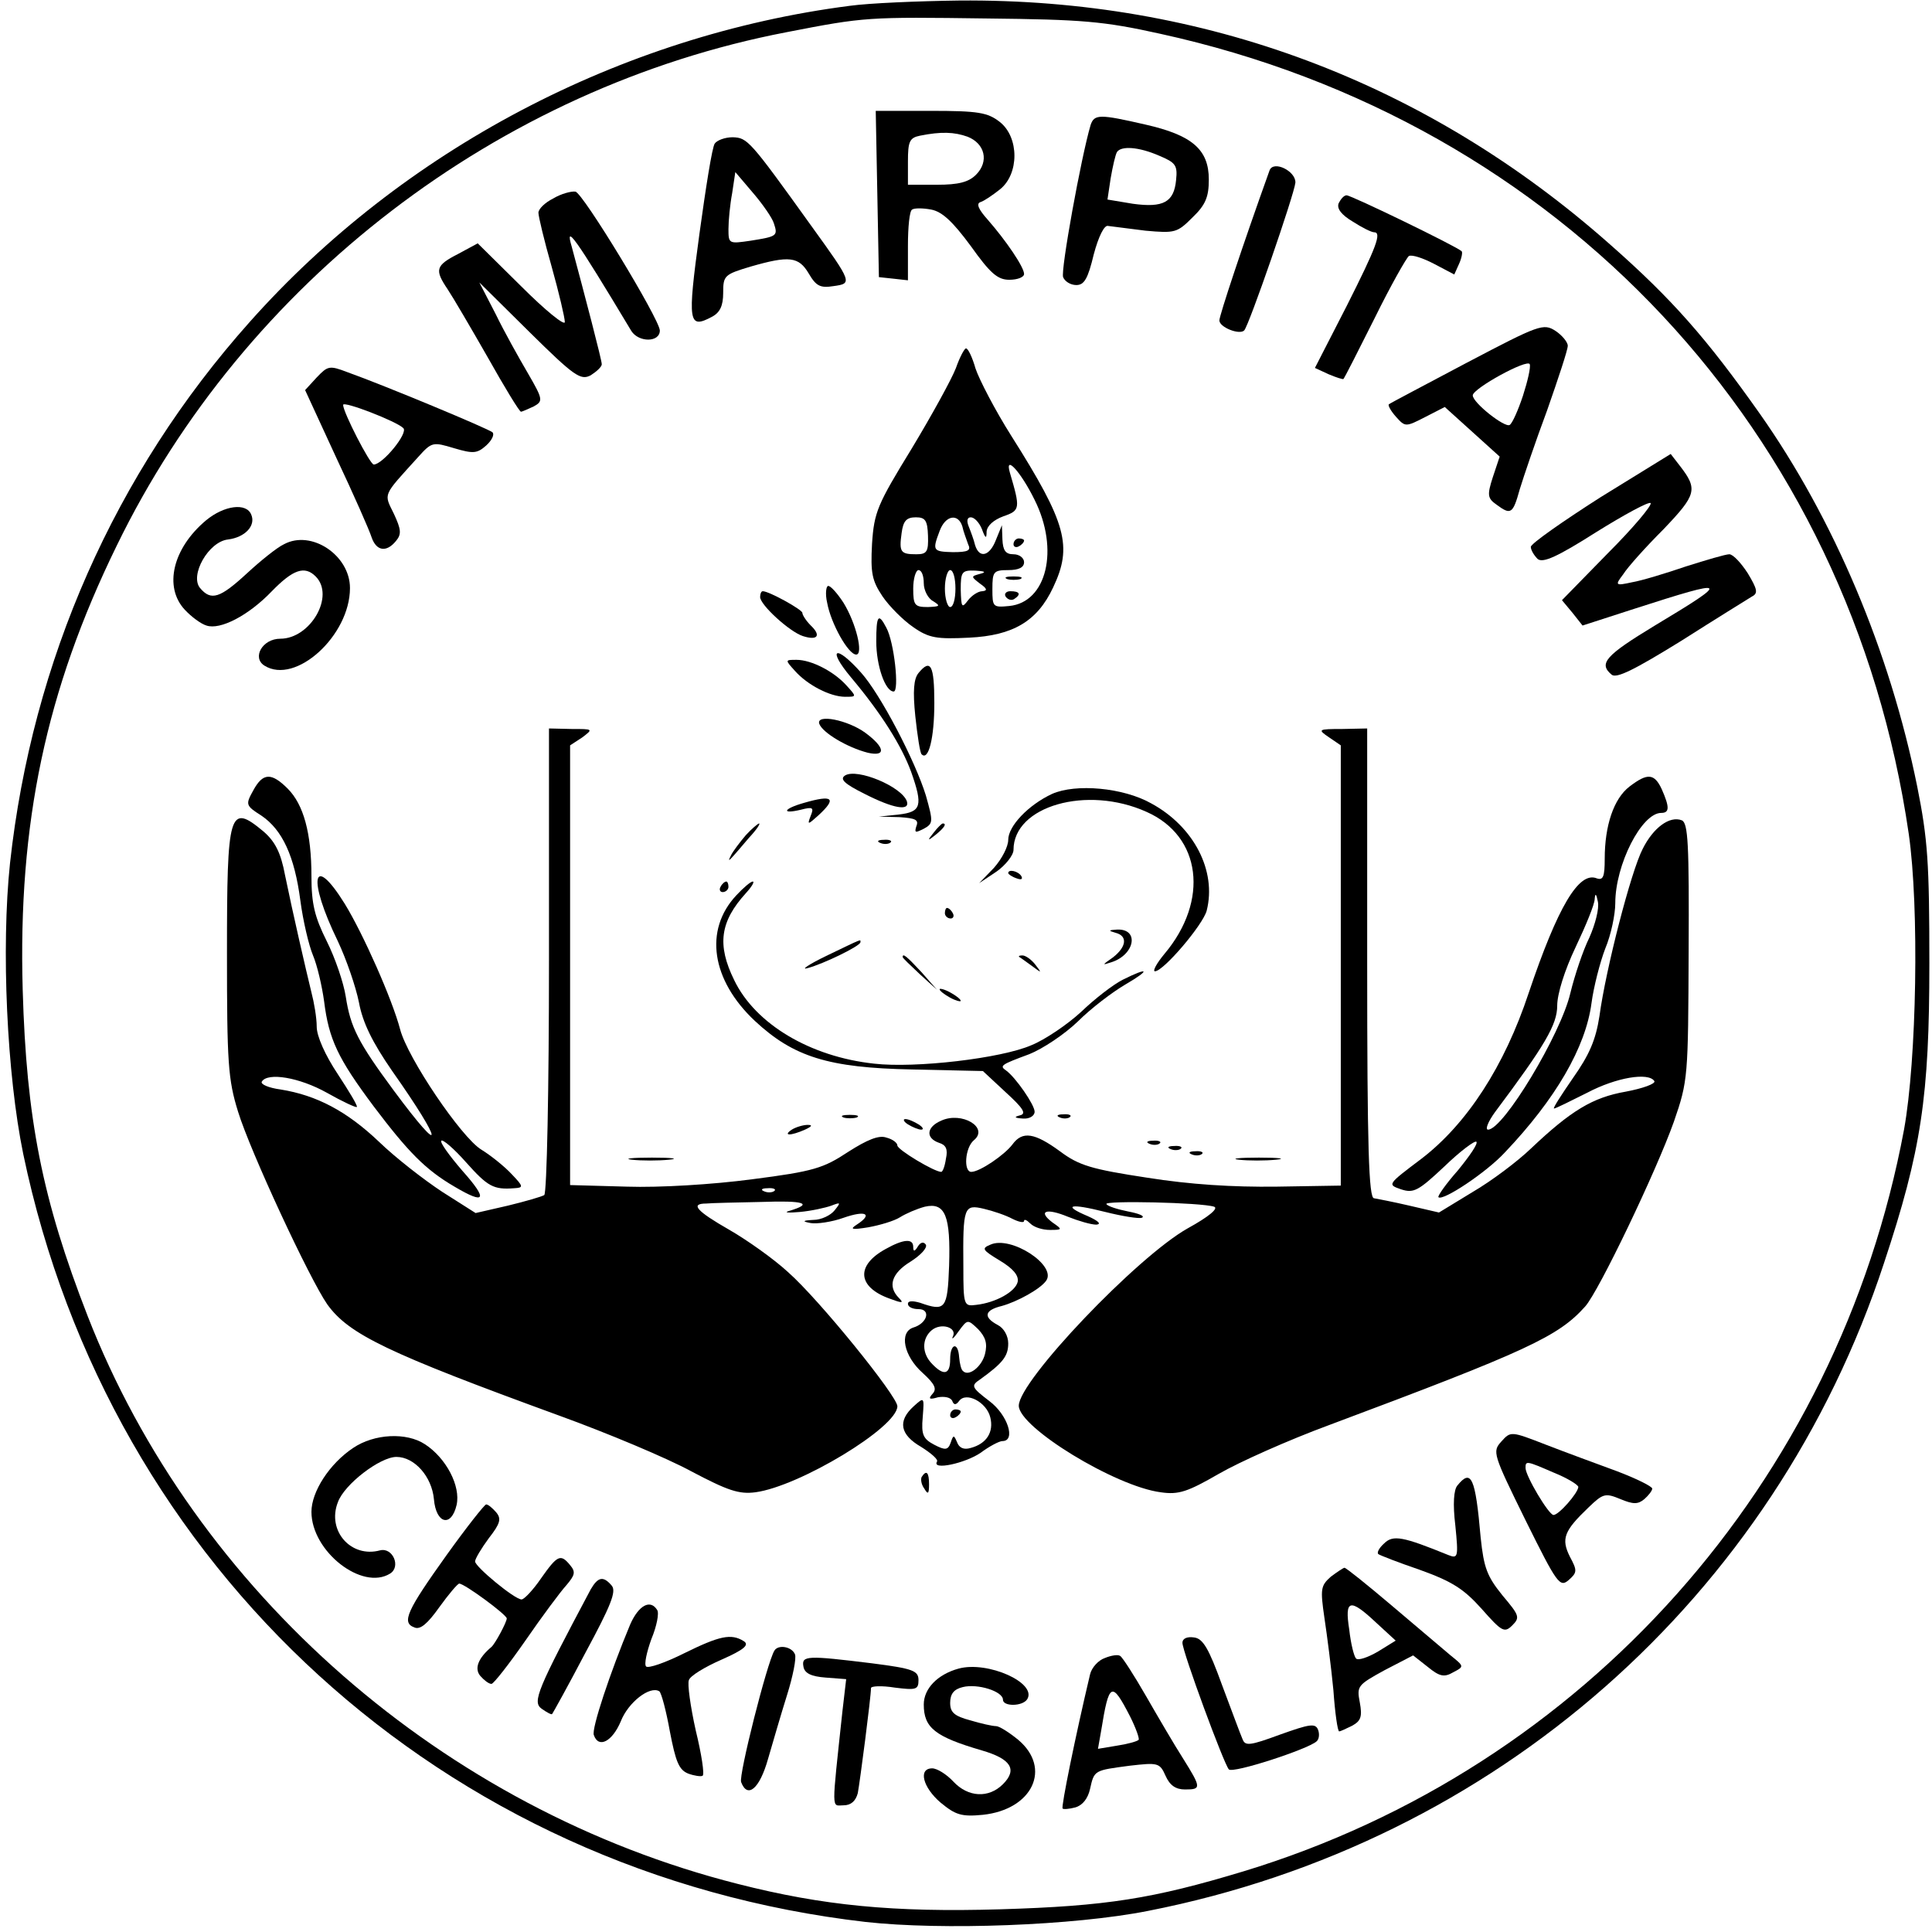 <?xml version="1.0" standalone="no"?>
<!DOCTYPE svg PUBLIC "-//W3C//DTD SVG 20010904//EN"
 "http://www.w3.org/TR/2001/REC-SVG-20010904/DTD/svg10.dtd">
<svg version="1.0" xmlns="http://www.w3.org/2000/svg"
 width="366pt" height="366pt" viewBox="0 0 366 366"
 preserveAspectRatio="xMidYMid meet">

<g transform="translate(0,366) scale(0.1,-0.1)"
fill="#000000" stroke="none">
<path d="M1610 3649 c-435 -56 -847 -273 -1137 -599 -256 -287 -412 -642 -454
-1025 -17 -161 -6 -400 25 -551 164 -786 797 -1363 1596 -1455 144 -16 394 -7
535 21 658 129 1186 594 1394 1227 71 214 86 316 86 568 0 191 -3 235 -23 335
-52 257 -158 507 -298 706 -101 143 -166 217 -284 321 -348 308 -770 466
-1233 462 -78 -1 -171 -5 -207 -10z m588 -53 c758 -166 1307 -753 1418 -1516
20 -139 15 -428 -9 -560 -125 -669 -606 -1209 -1251 -1405 -172 -52 -260 -66
-461 -72 -203 -6 -336 7 -497 48 -557 141 -1028 553 -1232 1076 -86 221 -116
373 -123 618 -9 315 44 567 178 841 243 500 723 868 1269 973 149 29 153 29
380 26 180 -2 220 -5 328 -29z"/>
<path d="M1662 3293 l3 -158 28 -3 27 -3 0 65 c0 36 3 67 8 69 4 3 20 3 36 0
21 -4 41 -23 75 -69 37 -52 51 -64 73 -64 16 0 28 5 28 11 0 13 -34 63 -69
103 -17 19 -22 30 -14 33 7 2 23 13 37 24 37 29 37 99 0 128 -23 18 -41 21
-131 21 l-104 0 3 -157z m171 108 c33 -13 41 -47 16 -72 -14 -14 -33 -19 -74
-19 l-55 0 0 44 c0 38 3 45 23 49 40 8 65 7 90 -2z"/>
<path d="M2066 3423 c-18 -61 -57 -276 -52 -288 3 -8 14 -15 25 -15 15 0 22
12 33 58 9 34 20 56 27 54 7 -1 39 -5 71 -9 56 -5 60 -4 89 25 25 24 31 39 31
72 0 57 -32 84 -120 104 -87 20 -97 20 -104 -1z m130 -58 c31 -13 35 -18 32
-46 -4 -42 -24 -53 -82 -45 l-48 8 6 40 c4 23 9 45 12 50 8 12 41 10 80 -7z"/>
<path d="M1354 3388 c-5 -7 -17 -84 -29 -171 -23 -169 -21 -181 24 -157 15 8
21 21 21 45 0 33 2 35 52 50 73 21 91 19 110 -13 14 -24 22 -28 47 -24 36 5
36 6 -42 114 -117 163 -121 167 -149 168 -15 0 -30 -6 -34 -12z m112 -151 c8
-24 6 -25 -44 -33 -41 -6 -42 -6 -42 22 0 16 3 47 7 68 l6 40 34 -40 c18 -21
36 -47 39 -57z"/>
<path d="M2405 3337 c-51 -142 -95 -275 -95 -284 0 -13 38 -28 47 -19 9 9 95
258 97 280 1 22 -42 43 -49 23z"/>
<path d="M1048 3284 c-16 -8 -28 -20 -28 -27 0 -7 11 -53 25 -102 14 -50 25
-97 25 -105 0 -8 -37 22 -82 67 l-83 82 -37 -20 c-43 -22 -45 -30 -20 -67 10
-15 44 -73 76 -129 32 -57 60 -103 63 -103 2 0 13 5 24 10 18 10 18 13 -11 63
-17 29 -45 79 -61 112 l-31 60 95 -94 c85 -84 97 -92 116 -82 11 7 21 16 21
21 0 8 -32 130 -57 223 -13 44 5 20 113 -160 14 -22 54 -22 54 1 -1 22 -146
261 -160 263 -8 1 -27 -4 -42 -13z"/>
<path d="M2536 3275 c-4 -10 5 -22 27 -35 17 -11 35 -20 40 -20 15 0 5 -27
-52 -140 l-60 -117 26 -12 c14 -6 27 -10 28 -9 2 2 28 53 59 115 30 61 60 114
65 118 6 3 27 -4 48 -15 l38 -20 9 20 c5 11 7 22 5 24 -9 9 -209 106 -218 106
-5 0 -11 -7 -15 -15z"/>
<path d="M2779 2973 c-79 -42 -146 -77 -148 -79 -2 -2 4 -13 14 -24 17 -19 18
-19 55 0 l37 19 52 -47 52 -47 -13 -39 c-11 -34 -10 -40 7 -52 27 -20 31 -18
44 29 7 23 30 91 52 150 21 60 39 114 39 122 0 7 -11 20 -23 28 -23 15 -31 12
-168 -60z m106 -63 c-9 -27 -20 -52 -25 -55 -9 -6 -70 42 -70 56 0 13 104 70
108 59 2 -6 -4 -32 -13 -60z"/>
<path d="M1811 2963 c-8 -21 -46 -90 -84 -153 -65 -106 -71 -120 -75 -180 -3
-56 0 -70 20 -100 13 -19 39 -45 58 -58 30 -21 45 -23 106 -20 83 4 129 31
159 95 37 78 26 121 -79 287 -31 49 -61 107 -68 128 -6 21 -14 38 -18 38 -3 0
-12 -17 -19 -37z m149 -250 c47 -94 23 -194 -48 -201 -31 -3 -32 -2 -32 32 0
33 2 36 30 36 20 0 30 5 30 15 0 8 -9 15 -20 15 -15 0 -20 7 -21 28 l-1 27
-11 -27 c-12 -32 -32 -37 -40 -10 -2 9 -8 25 -12 35 -4 10 -3 17 4 17 7 0 16
-10 21 -22 7 -19 9 -19 9 -5 1 11 13 22 32 29 32 11 32 15 12 83 -10 35 21 1
47 -52z m-202 -68 c1 -30 -2 -35 -22 -35 -30 0 -33 4 -28 40 3 23 9 30 27 30
18 0 22 -6 23 -35z m65 18 c2 -10 8 -25 11 -34 6 -12 0 -15 -29 -15 -38 1 -39
3 -25 40 11 30 35 34 43 9z m-73 -108 c0 -13 8 -29 18 -34 14 -9 13 -10 -10
-11 -25 0 -28 3 -28 35 0 19 5 35 10 35 6 0 10 -11 10 -25z m60 -10 c0 -19 -4
-35 -10 -35 -5 0 -10 16 -10 35 0 19 5 35 10 35 6 0 10 -16 10 -35z m47 28
c-18 -5 -18 -5 0 -19 13 -9 14 -13 4 -14 -8 0 -20 -8 -27 -17 -12 -16 -13 -14
-14 20 0 34 2 37 28 36 18 -1 21 -3 9 -6z"/>
<path d="M1920 2629 c0 -5 5 -7 10 -4 6 3 10 8 10 11 0 2 -4 4 -10 4 -5 0 -10
-5 -10 -11z"/>
<path d="M1908 2563 c6 -2 18 -2 25 0 6 3 1 5 -13 5 -14 0 -19 -2 -12 -5z"/>
<path d="M1905 2530 c4 -6 11 -8 16 -5 14 9 11 15 -7 15 -8 0 -12 -5 -9 -10z"/>
<path d="M600 2945 l-22 -24 59 -128 c33 -70 63 -138 67 -151 9 -26 28 -29 46
-7 11 13 10 22 -4 52 -19 39 -22 32 46 107 26 29 28 29 68 17 37 -11 44 -10
61 5 11 10 16 21 12 25 -8 7 -205 89 -275 114 -34 13 -37 12 -58 -10z m164
-96 c10 -9 -39 -69 -56 -69 -7 0 -58 99 -58 113 0 8 101 -31 114 -44z"/>
<path d="M3032 2718 c-72 -46 -132 -88 -132 -94 0 -6 6 -16 13 -23 10 -8 37 4
111 51 53 33 99 58 103 55 3 -4 -33 -47 -81 -95 l-87 -89 20 -24 19 -24 99 32
c180 58 183 55 38 -32 -94 -57 -107 -72 -82 -93 9 -8 43 9 132 64 66 42 126
79 134 84 12 6 10 14 -8 44 -13 20 -28 36 -35 36 -7 0 -44 -11 -82 -23 -38
-13 -84 -27 -102 -30 -32 -7 -33 -6 -17 15 8 13 42 51 76 85 63 66 66 76 31
121 l-17 22 -133 -82z"/>
<path d="M390 2674 c-63 -53 -80 -126 -40 -169 13 -14 31 -27 41 -30 26 -9 80
19 124 65 40 41 62 49 83 28 37 -37 -10 -118 -67 -118 -34 0 -54 -36 -30 -51
59 -37 162 57 162 147 0 62 -73 111 -125 83 -13 -6 -44 -31 -70 -55 -51 -47
-68 -53 -89 -28 -20 24 16 88 53 92 32 4 53 26 44 47 -9 23 -51 18 -86 -11z"/>
<path d="M1567 2518 c7 -39 40 -98 55 -98 14 0 0 59 -24 98 -11 17 -24 32 -29
32 -4 0 -6 -15 -2 -32z"/>
<path d="M1440 2529 c0 -15 56 -66 81 -74 28 -9 35 1 15 20 -9 9 -16 20 -16
24 0 6 -63 41 -75 41 -3 0 -5 -5 -5 -11z"/>
<path d="M1660 2445 c0 -46 17 -95 33 -95 11 0 1 94 -14 121 -15 29 -19 23
-19 -26z"/>
<path d="M1612 2377 c58 -69 96 -130 114 -179 23 -65 19 -76 -23 -81 l-38 -4
39 -1 c30 -2 37 -5 32 -17 -4 -13 -2 -13 14 -5 18 10 18 13 4 63 -20 65 -86
192 -123 233 -48 54 -65 46 -19 -9z"/>
<path d="M1506 2389 c24 -27 67 -49 95 -49 22 0 22 0 3 21 -24 27 -67 49 -95
49 -22 0 -22 0 -3 -21z"/>
<path d="M1740 2385 c-9 -11 -11 -34 -6 -82 4 -37 9 -70 12 -72 13 -13 24 31
24 97 0 72 -7 85 -30 57z"/>
<path d="M1552 2289 c6 -17 53 -45 92 -55 35 -8 33 10 -5 38 -33 24 -93 36
-87 17z"/>
<path d="M1040 1841 c0 -242 -4 -442 -9 -445 -5 -3 -36 -12 -69 -20 l-61 -14
-63 40 c-35 23 -89 65 -120 95 -61 58 -118 88 -186 99 -23 3 -39 10 -36 15 11
18 71 8 123 -21 30 -17 56 -29 57 -27 2 2 -15 30 -36 62 -24 36 -40 72 -40 90
0 17 -5 46 -10 65 -11 45 -35 149 -50 222 -8 43 -19 64 -41 83 -65 54 -69 39
-69 -231 0 -207 2 -239 21 -300 23 -75 135 -316 169 -365 41 -57 114 -92 440
-211 91 -33 203 -80 249 -105 70 -37 91 -44 122 -40 83 11 269 123 269 163 0
19 -148 202 -207 254 -27 25 -78 61 -111 80 -63 36 -75 50 -44 50 9 1 56 2
104 3 82 3 100 -3 53 -17 -11 -3 -2 -4 20 -2 22 2 49 8 60 12 18 7 18 6 6 -9
-7 -9 -25 -18 -40 -18 -21 -1 -22 -3 -5 -6 11 -2 40 2 62 10 43 15 56 7 25
-13 -14 -9 -9 -10 22 -5 22 4 49 12 60 19 11 7 32 16 47 20 39 9 49 -18 46
-112 -3 -82 -7 -87 -55 -70 -14 4 -23 4 -23 -2 0 -6 9 -10 20 -10 24 0 17 -27
-10 -35 -27 -9 -18 -54 18 -86 23 -21 27 -30 19 -39 -9 -10 -7 -12 10 -7 12 2
24 0 27 -7 3 -8 7 -8 13 0 13 18 52 -2 59 -31 7 -28 -7 -50 -37 -58 -13 -4
-22 0 -26 11 -6 14 -7 14 -12 -1 -5 -14 -10 -15 -31 -4 -21 11 -25 19 -22 52
3 39 3 39 -17 21 -31 -28 -26 -54 14 -77 19 -12 33 -24 30 -28 -10 -17 54 -3
83 17 16 12 35 22 41 22 26 0 10 50 -25 76 -34 26 -35 29 -17 41 43 31 53 44
53 68 0 14 -8 29 -20 35 -28 15 -25 28 8 36 29 8 73 32 84 48 20 29 -67 86
-106 68 -17 -7 -15 -10 18 -30 25 -15 36 -28 34 -40 -4 -19 -42 -40 -79 -44
-23 -3 -24 -1 -24 72 -1 114 1 119 39 110 17 -4 41 -12 54 -19 12 -6 22 -8 22
-4 0 4 5 2 12 -5 7 -7 23 -12 37 -12 24 0 24 1 5 14 -29 22 -12 28 29 11 20
-8 44 -15 54 -15 10 1 4 7 -16 16 -50 21 -34 25 33 8 32 -8 63 -13 69 -11 7 3
-5 8 -26 12 -20 4 -39 10 -41 14 -5 7 180 3 204 -5 9 -3 -10 -19 -50 -41 -96
-54 -320 -289 -320 -336 0 -41 183 -153 269 -164 34 -5 51 1 110 35 38 22 132
64 208 92 377 141 435 168 486 225 26 29 135 257 168 350 27 78 27 85 28 323
1 203 -1 243 -13 248 -23 9 -54 -14 -74 -54 -22 -42 -70 -228 -82 -317 -7 -45
-19 -73 -50 -117 -22 -32 -39 -58 -36 -58 3 0 31 14 63 30 55 29 116 39 127
22 3 -5 -22 -14 -54 -20 -63 -11 -104 -36 -180 -108 -25 -24 -74 -61 -110 -82
l-64 -39 -56 13 c-30 7 -61 13 -67 14 -10 0 -13 96 -13 445 l0 445 -47 -1
c-47 0 -47 -1 -25 -16 l22 -15 0 -417 0 -417 -122 -2 c-83 -1 -163 4 -245 17
-105 16 -129 23 -165 50 -48 35 -71 39 -90 13 -15 -20 -62 -52 -78 -52 -15 0
-12 46 5 60 29 24 -23 55 -62 37 -28 -12 -30 -33 -4 -42 13 -4 17 -12 13 -30
-2 -14 -6 -25 -9 -25 -13 0 -83 42 -83 50 0 5 -9 12 -21 15 -14 5 -36 -4 -72
-27 -47 -31 -65 -37 -182 -52 -75 -10 -176 -16 -237 -14 l-108 3 0 416 0 417
23 15 c21 16 21 16 -20 16 l-43 1 0 -439z m427 -437 c-3 -3 -12 -4 -19 -1 -8
3 -5 6 6 6 11 1 17 -2 13 -5z m399 -309 c-6 -24 -31 -44 -42 -32 -3 2 -6 14
-7 26 -2 30 -17 26 -17 -4 0 -29 -12 -32 -34 -9 -20 20 -20 48 -1 64 18 15 49
5 40 -12 -3 -7 2 -3 11 10 17 23 17 23 37 4 14 -15 18 -27 13 -47z"/>
<path d="M1601 2191 c-11 -7 -1 -16 37 -35 55 -28 86 -33 80 -14 -10 28 -94
63 -117 49z"/>
<path d="M480 2163 c-15 -27 -15 -29 15 -48 40 -27 63 -77 74 -161 5 -38 16
-85 24 -104 8 -19 17 -58 21 -87 9 -72 26 -108 94 -199 65 -86 98 -120 153
-152 59 -35 64 -25 15 30 -25 29 -43 54 -40 57 3 3 24 -15 47 -41 41 -46 52
-52 91 -49 18 1 18 3 -5 27 -13 14 -39 35 -57 46 -38 23 -140 174 -154 228
-15 57 -70 181 -105 238 -61 98 -71 48 -13 -71 16 -34 34 -86 40 -116 7 -38
25 -75 63 -130 98 -139 100 -168 3 -37 -68 92 -82 120 -91 178 -4 26 -20 73
-36 105 -23 46 -29 71 -29 123 0 82 -15 136 -45 166 -31 31 -47 30 -65 -3z"/>
<path d="M3087 2170 c-30 -23 -47 -74 -47 -137 0 -34 -3 -41 -15 -37 -34 14
-74 -54 -129 -217 -46 -139 -117 -248 -203 -314 -65 -49 -65 -49 -39 -58 24
-8 33 -3 82 43 30 29 58 50 61 47 3 -4 -13 -27 -35 -54 -23 -26 -39 -49 -37
-51 8 -8 91 47 126 85 96 101 153 199 164 283 4 30 16 77 26 103 11 26 19 65
19 86 0 73 50 171 87 171 16 0 16 11 1 45 -14 30 -27 31 -61 5z m-76 -286
c-12 -24 -28 -72 -36 -105 -18 -78 -127 -259 -156 -259 -6 0 0 15 13 33 95
127 118 166 118 202 0 22 14 67 35 111 19 40 36 81 36 91 1 12 3 10 6 -5 3
-13 -5 -43 -16 -68z"/>
<path d="M1993 2156 c-45 -21 -83 -61 -83 -87 0 -13 -12 -36 -27 -53 l-28 -29
33 22 c17 12 32 31 32 41 0 83 139 123 252 72 104 -46 119 -168 34 -269 -15
-18 -23 -33 -18 -33 16 0 91 88 98 115 19 75 -24 159 -105 203 -53 30 -143 38
-188 18z"/>
<path d="M1523 2139 c-39 -11 -44 -22 -6 -13 23 6 25 4 19 -11 -7 -18 -6 -18
14 0 36 33 28 40 -27 24z"/>
<path d="M1413 2078 c-11 -13 -24 -30 -28 -38 -8 -16 -6 -14 34 33 14 15 22
27 19 27 -2 0 -14 -10 -25 -22z"/>
<path d="M1769 2083 c-13 -16 -12 -17 4 -4 16 13 21 21 13 21 -2 0 -10 -8 -17
-17z"/>
<path d="M1668 2063 c7 -3 16 -2 19 1 4 3 -2 6 -13 5 -11 0 -14 -3 -6 -6z"/>
<path d="M1910 2006 c0 -2 7 -7 16 -10 8 -3 12 -2 9 4 -6 10 -25 14 -25 6z"/>
<path d="M1365 1980 c-3 -5 -1 -10 4 -10 6 0 11 5 11 10 0 6 -2 10 -4 10 -3 0
-8 -4 -11 -10z"/>
<path d="M1395 1964 c-62 -66 -47 -161 35 -238 73 -68 139 -89 298 -92 l134
-3 43 -40 c34 -31 40 -41 27 -44 -12 -3 -10 -5 6 -6 12 -1 22 5 22 13 0 13
-36 65 -54 78 -13 9 -10 11 44 31 25 10 66 37 92 62 25 25 66 56 90 70 48 28
45 34 -5 9 -18 -9 -53 -36 -79 -61 -26 -24 -69 -53 -94 -63 -57 -25 -220 -44
-298 -35 -121 13 -225 75 -265 158 -33 67 -27 111 22 165 11 12 17 22 13 22
-4 0 -18 -12 -31 -26z"/>
<path d="M1790 1930 c0 -5 5 -10 11 -10 5 0 7 5 4 10 -3 6 -8 10 -11 10 -2 0
-4 -4 -4 -10z"/>
<path d="M2113 1893 c24 -6 21 -27 -5 -47 -20 -14 -21 -15 -3 -9 45 14 54 64
11 62 -16 -1 -17 -2 -3 -6z"/>
<path d="M1565 1849 c-33 -16 -49 -27 -35 -23 30 8 100 42 100 49 0 6 6 8 -65
-26z"/>
<path d="M1710 1847 c0 -2 15 -16 33 -33 l32 -29 -29 33 c-28 30 -36 37 -36
29z"/>
<path d="M1931 1847 c2 -1 13 -9 24 -17 19 -14 19 -14 6 3 -7 9 -18 17 -24 17
-6 0 -8 -1 -6 -3z"/>
<path d="M1780 1786 c0 -3 9 -10 20 -16 11 -6 20 -8 20 -6 0 3 -9 10 -20 16
-11 6 -20 8 -20 6z"/>
<path d="M1598 1543 c6 -2 18 -2 25 0 6 3 1 5 -13 5 -14 0 -19 -2 -12 -5z"/>
<path d="M2008 1543 c7 -3 16 -2 19 1 4 3 -2 6 -13 5 -11 0 -14 -3 -6 -6z"/>
<path d="M1720 1530 c8 -5 20 -10 25 -10 6 0 3 5 -5 10 -8 5 -19 10 -25 10 -5
0 -3 -5 5 -10z"/>
<path d="M1500 1520 c-18 -12 -2 -12 25 0 13 6 15 9 5 9 -8 0 -22 -4 -30 -9z"/>
<path d="M2178 1493 c7 -3 16 -2 19 1 4 3 -2 6 -13 5 -11 0 -14 -3 -6 -6z"/>
<path d="M2218 1483 c7 -3 16 -2 19 1 4 3 -2 6 -13 5 -11 0 -14 -3 -6 -6z"/>
<path d="M2258 1473 c7 -3 16 -2 19 1 4 3 -2 6 -13 5 -11 0 -14 -3 -6 -6z"/>
<path d="M1197 1463 c18 -2 50 -2 70 0 21 2 7 4 -32 4 -38 0 -55 -2 -38 -4z"/>
<path d="M2347 1463 c18 -2 50 -2 70 0 21 2 7 4 -32 4 -38 0 -55 -2 -38 -4z"/>
<path d="M1678 1294 c-57 -31 -54 -72 7 -94 24 -9 28 -9 18 1 -22 22 -14 47
22 69 19 12 32 26 29 32 -4 6 -10 5 -15 -3 -6 -10 -9 -11 -9 -1 0 16 -18 15
-52 -4z"/>
<path d="M1800 979 c0 -5 5 -7 10 -4 6 3 10 8 10 11 0 2 -4 4 -10 4 -5 0 -10
-5 -10 -11z"/>
<path d="M2844 929 c-17 -19 -16 -23 46 -149 60 -121 65 -128 82 -113 16 14
16 18 2 44 -17 34 -11 49 35 93 28 27 32 28 61 16 24 -10 33 -10 45 0 8 7 15
16 15 20 0 4 -30 19 -67 33 -38 14 -98 36 -134 50 -67 26 -67 26 -85 6z m100
-59 c25 -10 46 -23 46 -27 -1 -12 -37 -53 -47 -53 -9 0 -53 74 -53 89 0 14 1
14 54 -9z"/>
<path d="M669 917 c-45 -30 -79 -83 -79 -121 0 -75 96 -150 149 -117 21 13 5
50 -19 44 -55 -15 -101 37 -80 91 12 34 80 86 111 86 34 0 67 -37 71 -80 4
-47 33 -54 43 -11 8 36 -20 89 -60 115 -35 23 -96 20 -136 -7z"/>
<path d="M1746 862 c-2 -4 -1 -14 5 -22 7 -12 9 -10 9 8 0 23 -5 28 -14 14z"/>
<path d="M2761 846 c-7 -8 -9 -35 -4 -76 6 -60 5 -63 -13 -56 -86 35 -105 39
-122 22 -9 -8 -14 -17 -11 -20 2 -2 38 -16 79 -30 61 -22 83 -36 117 -74 38
-43 43 -46 58 -31 15 15 13 19 -19 57 -29 36 -35 52 -41 109 -10 115 -18 131
-44 99z"/>
<path d="M846 714 c-75 -105 -86 -128 -61 -137 11 -5 25 7 47 38 18 25 35 45
38 45 10 0 90 -59 90 -66 0 -7 -22 -48 -29 -54 -25 -21 -33 -41 -21 -55 7 -8
16 -15 21 -15 4 0 33 37 65 83 31 45 66 92 77 104 16 19 18 25 7 38 -18 22
-24 19 -55 -25 -15 -22 -32 -40 -37 -40 -13 0 -88 62 -88 72 0 5 12 25 26 44
22 28 24 37 14 49 -7 8 -15 15 -19 15 -3 0 -37 -43 -75 -96z"/>
<path d="M2521 673 c-19 -17 -20 -23 -12 -78 5 -33 13 -95 17 -137 3 -43 8
-78 11 -78 2 0 13 5 25 11 16 9 19 17 14 44 -6 31 -4 33 47 61 l54 28 28 -22
c22 -18 31 -20 48 -10 21 11 21 11 -5 32 -14 12 -64 54 -111 94 -46 39 -87 72
-90 72 -2 0 -14 -8 -26 -17z m86 -87 l37 -34 -34 -21 c-19 -11 -37 -17 -41
-13 -4 4 -10 28 -13 55 -9 57 1 60 51 13z"/>
<path d="M1119 649 c-101 -190 -111 -213 -93 -226 10 -7 19 -12 20 -10 1 1 30
53 63 116 48 89 59 116 50 127 -16 19 -26 17 -40 -7z"/>
<path d="M1194 583 c-38 -91 -74 -199 -69 -210 9 -26 35 -12 51 26 14 36 55
68 73 57 4 -3 13 -37 20 -76 11 -57 17 -73 35 -80 11 -4 24 -6 27 -4 4 2 -2
41 -13 86 -10 45 -16 88 -13 95 2 8 30 25 62 39 43 19 53 28 42 35 -24 15 -46
10 -113 -23 -36 -18 -68 -29 -72 -25 -4 4 1 27 10 52 10 24 15 49 11 55 -13
21 -35 9 -51 -27z"/>
<path d="M2240 548 c0 -17 79 -231 88 -240 8 -8 149 38 166 53 5 4 6 14 3 22
-5 13 -16 11 -72 -9 -57 -21 -66 -22 -71 -9 -4 9 -21 55 -39 103 -25 69 -36
88 -53 90 -13 2 -22 -2 -22 -10z"/>
<path d="M1467 533 c-14 -23 -68 -237 -63 -249 12 -32 35 -13 51 44 9 31 25
86 36 121 11 35 18 70 15 77 -6 15 -32 19 -39 7z"/>
<path d="M2093 519 c-12 -4 -25 -18 -28 -31 -28 -118 -55 -251 -52 -254 1 -2
13 -1 24 2 14 4 24 17 28 35 8 36 8 35 75 44 53 6 57 6 68 -19 8 -18 19 -26
37 -26 31 0 31 3 -4 59 -16 25 -47 78 -70 118 -23 40 -45 74 -49 76 -4 3 -17
1 -29 -4z m48 -111 c11 -22 18 -42 16 -44 -3 -3 -21 -8 -41 -11 l-36 -6 6 34
c15 93 20 95 55 27z"/>
<path d="M1522 503 c2 -13 15 -19 42 -21 l39 -3 -7 -60 c-21 -196 -21 -179 2
-179 14 0 23 8 27 23 4 21 25 182 25 199 0 4 20 5 45 1 40 -5 45 -4 45 14 0
18 -10 22 -88 32 -122 15 -134 15 -130 -6z"/>
<path d="M1816 499 c-40 -11 -66 -38 -66 -68 0 -44 21 -61 110 -87 55 -16 68
-36 40 -64 -27 -27 -66 -25 -94 5 -13 14 -31 25 -40 25 -27 0 -18 -36 16 -65
28 -23 39 -27 80 -23 94 10 131 88 67 142 -17 14 -36 26 -42 26 -7 0 -29 5
-49 11 -30 8 -38 15 -38 33 0 17 7 26 24 30 28 7 76 -8 76 -24 0 -13 37 -13
46 1 19 31 -75 73 -130 58z"/>
</g>
</svg>
